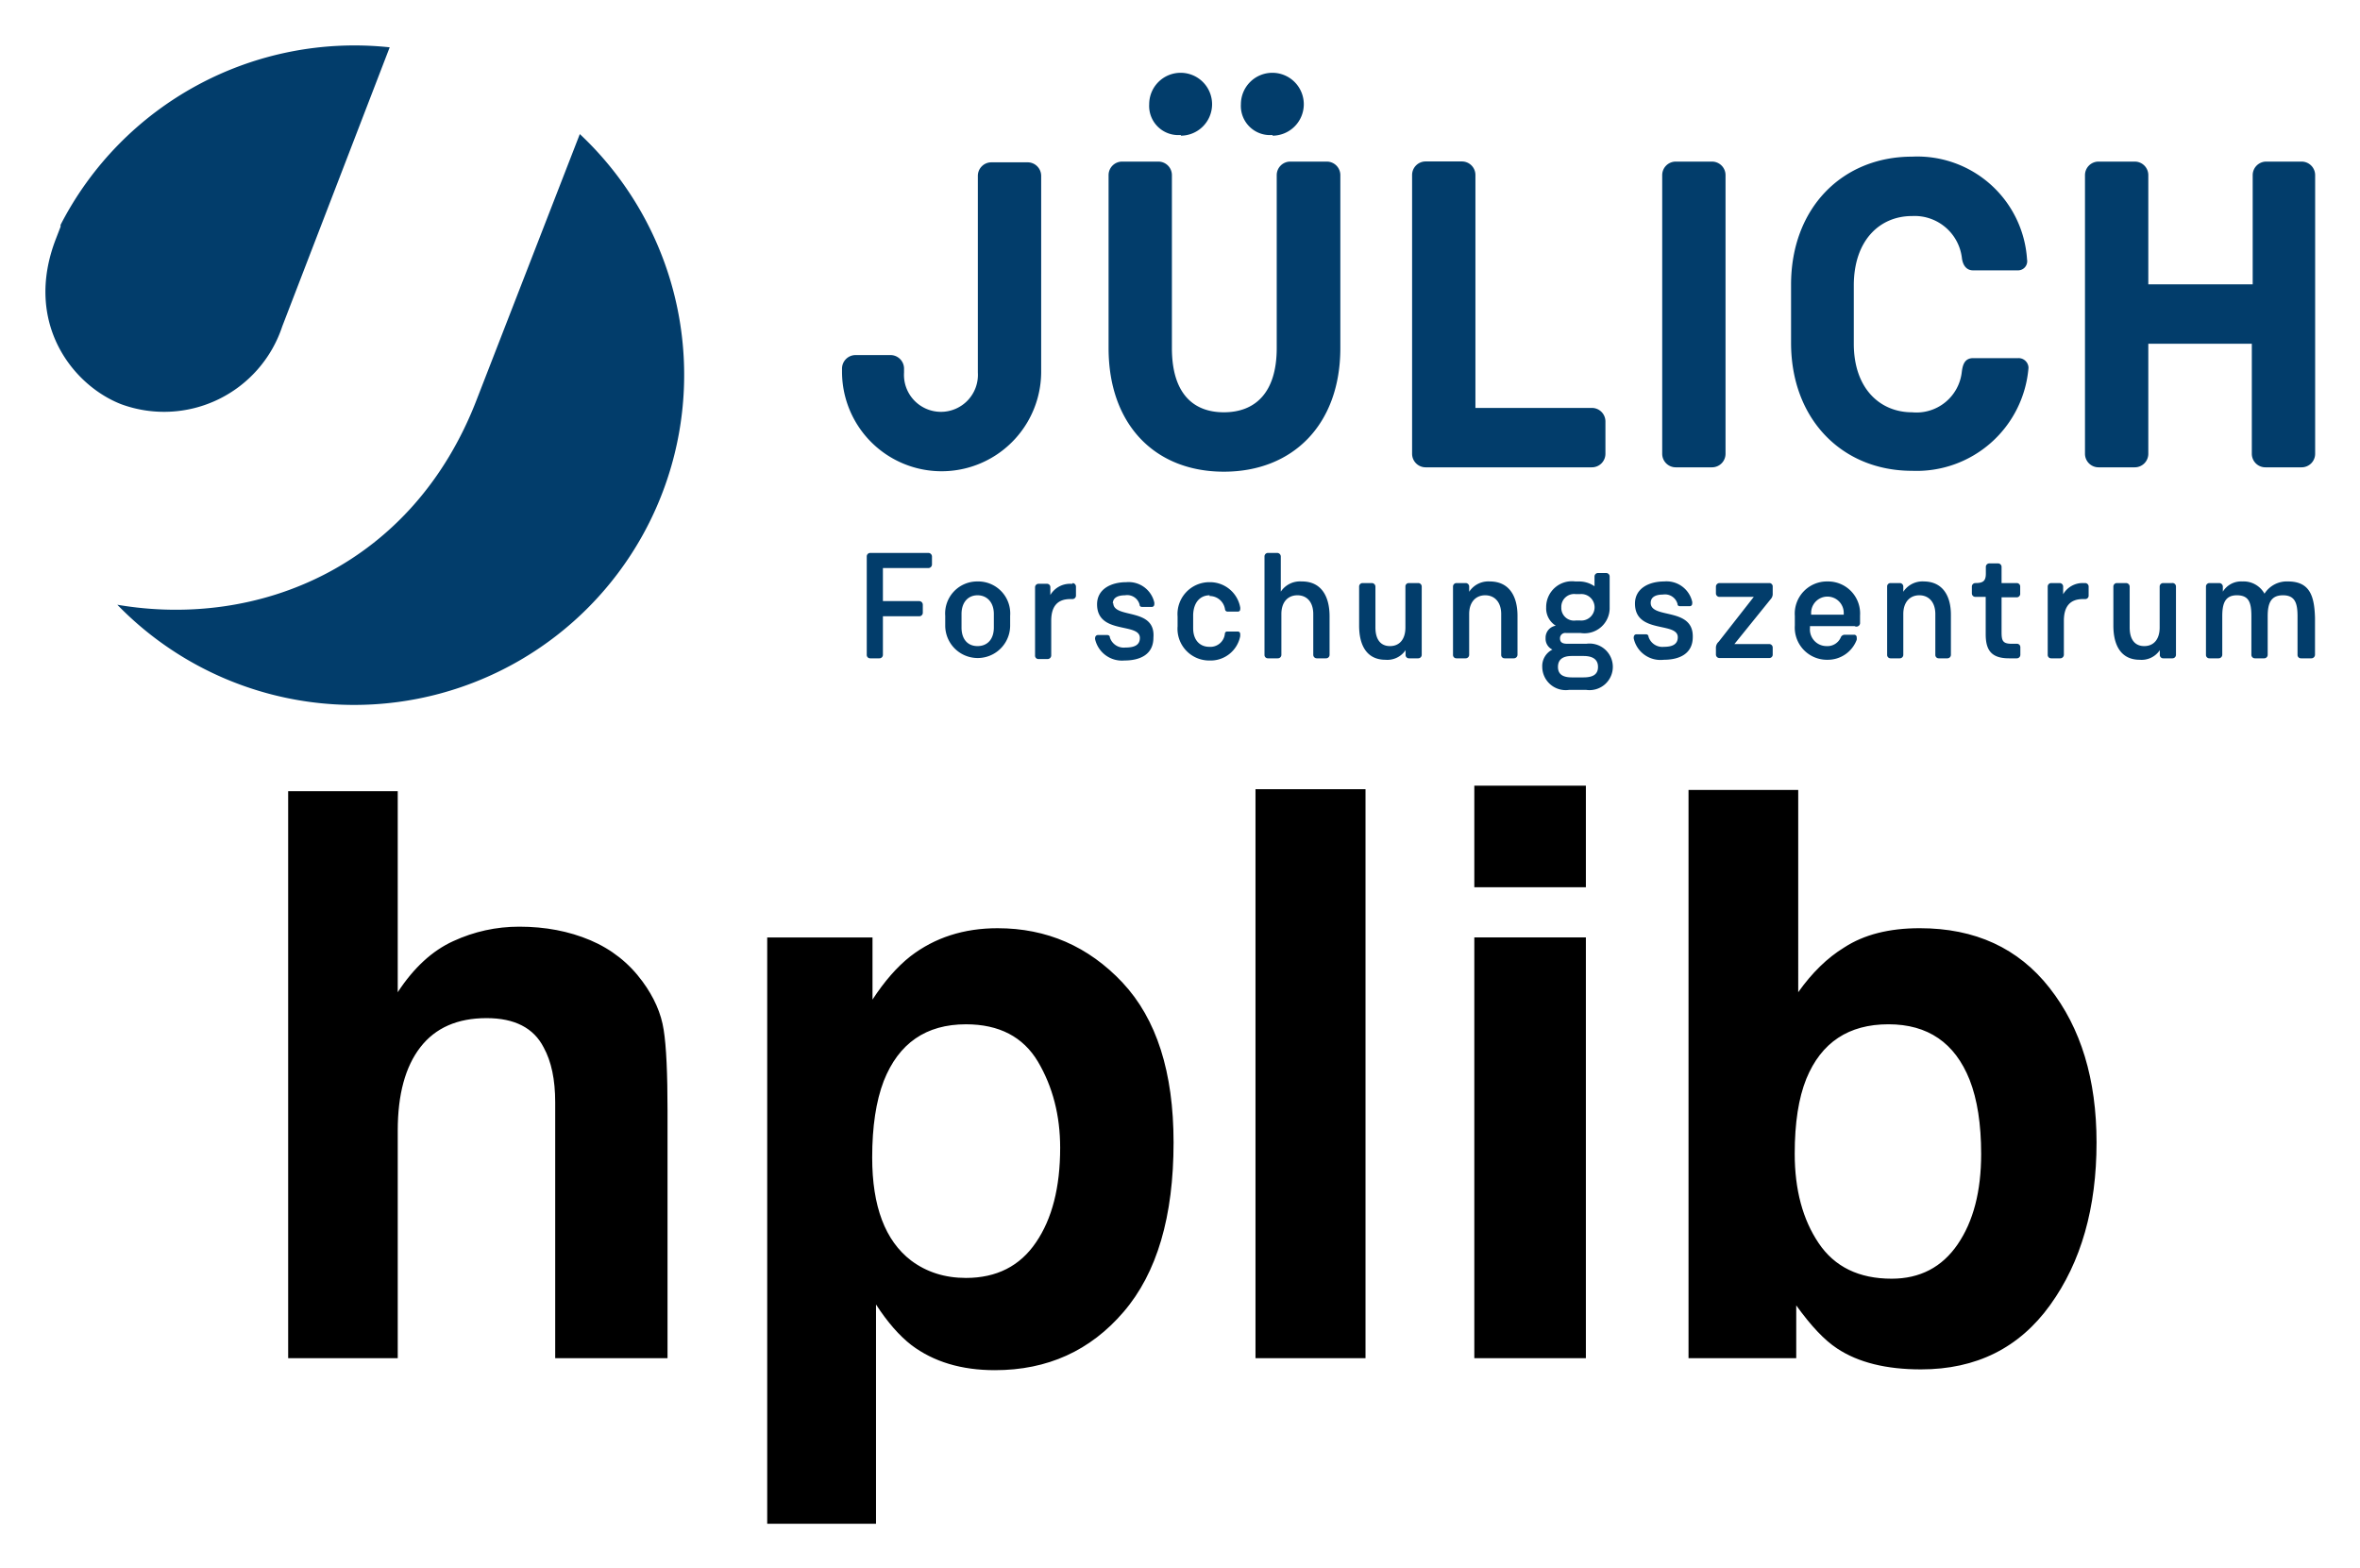 <?xml version="1.0" encoding="UTF-8" standalone="no"?>
<svg
   role="img"
   viewBox="-3.12 -3.12 162.11 107.73"
   version="1.1"
   id="svg13934"
   sodipodi:docname="hplib.svg"
   inkscape:version="1.2.2 (b0a84865, 2022-12-01)"
   xmlns:inkscape="http://www.inkscape.org/namespaces/inkscape"
   xmlns:sodipodi="http://sodipodi.sourceforge.net/DTD/sodipodi-0.dtd"
   xmlns="http://www.w3.org/2000/svg"
   xmlns:svg="http://www.w3.org/2000/svg">
  <defs
     id="defs13938" />
  <sodipodi:namedview
     id="namedview13936"
     pagecolor="#ffffff"
     bordercolor="#666666"
     borderopacity="1.0"
     inkscape:showpageshadow="2"
     inkscape:pageopacity="0.0"
     inkscape:pagecheckerboard="0"
     inkscape:deskcolor="#d1d1d1"
     showgrid="false"
     inkscape:zoom="2.1906618"
     inkscape:cx="82.851676"
     inkscape:cy="54.777968"
     inkscape:window-width="1130"
     inkscape:window-height="678"
     inkscape:window-x="2156"
     inkscape:window-y="301"
     inkscape:window-maximized="0"
     inkscape:current-layer="svg13934" />
  <path
     fill="#023d6b"
     d="M94.289 36.93h-.64a.23.23 0 0 0-.23.24v2.81c0 .83-.42 1.28-1.06 1.28-.64 0-1-.45-1-1.28v-2.81a.25.25 0 0 0-.25-.24h-.63a.24.24 0 0 0-.24.24v2.68c0 1.45.59 2.35 1.81 2.35a1.51 1.51 0 0 0 1.38-.66v.32a.23.23 0 0 0 .23.24h.64a.24.24 0 0 0 .24-.24v-4.69a.24.24 0 0 0-.25-.24zm-8-.11a1.58 1.58 0 0 0-1.43.7v-2.41a.25.25 0 0 0-.25-.25h-.63a.24.24 0 0 0-.24.25v6.75a.23.23 0 0 0 .24.24h.67a.24.24 0 0 0 .25-.24v-2.8c0-.83.45-1.29 1.1-1.29.65 0 1.09.46 1.09 1.29v2.8a.24.24 0 0 0 .24.24h.63a.24.24 0 0 0 .25-.24v-2.68c-.01-1.41-.62-2.36-1.89-2.36zm1.71-28.84h-2.49a.93.93 0 0 0-.93.93v11.88c0 3.09-1.5 4.41-3.63 4.41s-3.57-1.32-3.57-4.41v-11.88a.93.93 0 0 0-.93-.93h-2.49a.93.93 0 0 0-.93.93v11.88c0 5.25 3.18 8.49 7.92 8.49s8-3.24 8-8.49v-11.88a.93.93 0 0 0-.92-.93zm-17.46 29h-.13a1.57 1.57 0 0 0-1.38.77v-.53a.23.23 0 0 0-.23-.24h-.58a.24.24 0 0 0-.24.24v4.69a.23.23 0 0 0 .24.24h.62a.25.25 0 0 0 .25-.24v-2.39c0-1 .44-1.49 1.31-1.49h.14a.24.24 0 0 0 .25-.23V37.17a.25.25 0 0 0-.22-.24zm9.41.84a1.07 1.07 0 0 1 1.08.92.17.17 0 0 0 .17.15h.72a.15.15 0 0 0 .15-.17.32.32 0 0 0 0-.13 2.11 2.11 0 0 0-2.1-1.72 2.19 2.19 0 0 0-2.2 2.36v.67a2.18 2.18 0 0 0 2.2 2.35 2.07 2.07 0 0 0 2.1-1.66 1.28 1.28 0 0 0 0-.17.16.16 0 0 0-.17-.16H81.179a.15.15 0 0 0-.16.14 1 1 0 0 1-1.07.91c-.64 0-1.11-.45-1.11-1.28v-.92c.03-.88.5-1.34 1.14-1.34zm-6.63.52c0-.43.39-.57.84-.57a.88.88 0 0 1 1 .64c0 .11.07.16.19.16h.65a.17.17 0 0 0 .17-.18.44.44 0 0 0 0-.13 1.81 1.81 0 0 0-1.93-1.39c-1 0-2 .45-2 1.52 0 2.1 2.94 1.23 2.94 2.31 0 .48-.36.66-1 .66a1 1 0 0 1-1.06-.69c0-.1-.07-.17-.18-.17h-.64a.19.19 0 0 0-.19.17.31.31 0 0 0 0 .14 1.89 1.89 0 0 0 2 1.44c1.07 0 2-.4 2-1.57.17-2.12-2.76-1.26-2.76-2.39zm4.66-32.14a2.16 2.16 0 1 0-2.16-2.16 2 2 0 0 0 2.19 2.11zm6.3 0a2.16 2.16 0 1 0-2.16-2.16 2 2 0 0 0 2.19 2.11zm-15.88 2.76a.93.93 0 0 0-.93-.93h-2.49a.93.93 0 0 0-.93.93v13.51a2.54 2.54 0 1 1-5.07 0v-.27a.93.93 0 0 0-.93-.93h-2.4a.93.93 0 0 0-.93.93v.21a6.84 6.84 0 1 0 13.68 0zm-52.131 10.34l7.38-19.17a22.7 22.7 0 0 0-22.61 12.2.5.5 0 0 1 0 .13l-.32.83c-2.24 5.79 1.18 10.08 4.5 11.36a8.55 8.55 0 0 0 11.05-5.35zm47.76 17.52a2.2 2.2 0 0 0-2.22 2.36v.67a2.23 2.23 0 1 0 4.46 0v-.67a2.2 2.2 0 0 0-2.24-2.36zm1.12 3.16c0 .83-.46 1.28-1.12 1.28s-1.1-.45-1.1-1.28V39.06c0-.83.47-1.29 1.1-1.29s1.12.46 1.12 1.29zm-35.5-15.71c-4.4 11.5-15 15.81-24.71 14.15a22.67 22.67 0 1 0 31.77-32.33zm31 10.59h-4a.24.24 0 0 0-.23.25v6.75a.23.23 0 0 0 .23.24h.63a.24.24 0 0 0 .25-.24v-2.65h2.5a.24.24 0 0 0 .24-.24v-.55a.25.25 0 0 0-.24-.25h-2.5v-2.27h3.12a.25.25 0 0 0 .25-.24v-.55a.25.25 0 0 0-.25-.25zm85.451 2.07h-.63a.24.24 0 0 0-.24.24v2.81c0 .83-.42 1.28-1.06 1.28-.64 0-1-.45-1-1.28v-2.81a.25.25 0 0 0-.25-.24h-.63a.24.24 0 0 0-.24.24v2.68c0 1.45.59 2.35 1.81 2.35a1.51 1.51 0 0 0 1.38-.66v.32a.23.23 0 0 0 .24.24h.63a.24.24 0 0 0 .24-.24v-4.69a.24.24 0 0 0-.28-.24zm-10.59-15.45h-3.09c-.6 0-.72.48-.78.93a3.13 3.13 0 0 1-3.42 2.79c-2.19 0-4-1.62-4-4.71v-4c0-3.09 1.77-4.77 4-4.77a3.27 3.27 0 0 1 3.43 2.92c.09.6.42.81.75.81h3.06a.63.63 0 0 0 .66-.75 7.55 7.55 0 0 0-7.9-7.06c-4.8 0-8.31 3.54-8.31 8.79v4c0 5.25 3.51 8.79 8.31 8.79a7.71 7.71 0 0 0 8-7.08.68.68 0 0 0-.71-.66zm4.6 15.45h-.14a1.54 1.54 0 0 0-1.37.77v-.53a.24.24 0 0 0-.24-.24h-.58a.24.24 0 0 0-.24.24v4.69a.23.23 0 0 0 .24.24h.62a.25.25 0 0 0 .25-.24v-2.34c0-1 .44-1.49 1.31-1.49h.15a.23.23 0 0 0 .24-.23v-.63a.24.24 0 0 0-.24-.24zm-4.69 0h-1.05v-1.1a.24.24 0 0 0-.24-.25h-.61a.24.24 0 0 0-.23.25v.45c0 .53-.21.65-.72.65a.24.24 0 0 0-.24.24v.47a.24.24 0 0 0 .24.24h.71v2.56c0 1.07.36 1.66 1.6 1.66h.54a.24.24 0 0 0 .24-.24v-.53a.23.23 0 0 0-.24-.23h-.36c-.62 0-.69-.22-.69-.81v-2.38h1.05a.24.24 0 0 0 .23-.27v-.5a.24.24 0 0 0-.23-.21zm18.62-.11a1.81 1.81 0 0 0-1.61.84 1.64 1.64 0 0 0-1.52-.84 1.47 1.47 0 0 0-1.34.7v-.35a.25.25 0 0 0-.25-.24h-.67a.24.24 0 0 0-.24.24v4.69a.23.23 0 0 0 .24.24h.63a.25.25 0 0 0 .25-.24v-2.64c0-.83.16-1.45 1-1.45s1 .51 1 1.45v2.64a.24.24 0 0 0 .24.24h.64a.24.24 0 0 0 .24-.24v-2.64c0-.89.21-1.45 1.05-1.45s1 .56 1 1.45v2.64a.23.23 0 0 0 .24.24h.71a.25.25 0 0 0 .25-.24v-2.53c-.04-1.49-.34-2.51-1.86-2.51zm-25 0a1.57 1.57 0 0 0-1.42.71v-.36a.24.24 0 0 0-.24-.24h-.64a.23.23 0 0 0-.23.24v4.69a.23.23 0 0 0 .23.24h.64a.24.24 0 0 0 .24-.24v-2.8c0-.83.46-1.29 1.1-1.29.64 0 1.1.46 1.1 1.29v2.8a.23.23 0 0 0 .24.24h.59a.24.24 0 0 0 .24-.24v-2.68c.02-1.41-.6-2.36-1.87-2.36zm26-28.84h-2.49a.93.93 0 0 0-.93.93v7.5h-7.17v-7.5a.93.93 0 0 0-.93-.93h-2.49a.93.93 0 0 0-.93.93v19.14a.93.93 0 0 0 .93.93h2.49a.93.93 0 0 0 .93-.93v-7.56h7.11v7.56a.93.93 0 0 0 .93.93h2.49a.93.93 0 0 0 .93-.93v-19.14a.93.93 0 0 0-.93-.93zm-55.821 28.84a1.57 1.57 0 0 0-1.42.71v-.36a.24.24 0 0 0-.24-.24h-.63a.24.24 0 0 0-.24.24v4.69a.23.23 0 0 0 .24.24h.63a.24.24 0 0 0 .24-.24v-2.8c0-.83.46-1.29 1.1-1.29.64 0 1.1.46 1.1 1.29v2.8a.23.23 0 0 0 .24.24h.63a.25.25 0 0 0 .25-.24v-2.68c0-1.41-.62-2.36-1.9-2.36zm6.66 4.28h-1.34c-.35 0-.5-.11-.5-.37a.36.36 0 0 1 .41-.37h1a1.73 1.73 0 0 0 2-1.76v-2.12a.24.24 0 0 0-.24-.24h-.56a.24.24 0 0 0-.24.24v.67a1.87 1.87 0 0 0-1.06-.33h-.26a1.77 1.77 0 0 0-2 1.78 1.4 1.4 0 0 0 .66 1.26.83.83 0 0 0-.7.85.82.82 0 0 0 .47.79 1.26 1.26 0 0 0-.7 1.19 1.61 1.61 0 0 0 1.83 1.58h1.2a1.6 1.6 0 1 0 0-3.17zm-.75-3.41h.28a.91.91 0 1 1 0 1.81h-.28a.87.87 0 0 1-1-.9.88.88 0 0 1 1-.91zm.54 5.72h-.82c-.7 0-.95-.28-.95-.72 0-.44.25-.75.95-.75h.8c.71 0 1 .29 1 .75 0 .46-.27.72-1 .72zm4.6-5.12c0-.43.39-.57.84-.57a.89.89 0 0 1 1 .64c0 .11.07.16.18.16h.66a.17.17 0 0 0 .17-.18.44.44 0 0 0 0-.13 1.81 1.81 0 0 0-1.93-1.39c-1 0-2 .45-2 1.52 0 2.1 2.94 1.23 2.94 2.31 0 .48-.36.66-.95.66a1 1 0 0 1-1.06-.69c0-.1-.07-.17-.18-.17h-.65a.18.18 0 0 0-.18.17.31.31 0 0 0 0 .14 1.88 1.88 0 0 0 2.05 1.44c1.07 0 2-.4 2-1.57.04-2.07-2.89-1.21-2.89-2.34zm-3.11-10.24v-2.22a.93.93 0 0 0-.93-.93h-8v-16a.93.93 0 0 0-.93-.93h-2.49a.93.93 0 0 0-.93.93v19.15a.93.93 0 0 0 .93.93h11.4a.93.93 0 0 0 .95-.93zm8.25 0v-19.14a.93.93 0 0 0-.93-.93h-2.49a.93.93 0 0 0-.93.93v19.14a.93.93 0 0 0 .93.93h2.49a.93.93 0 0 0 .93-.93zm3 8.88h-3.41a.25.25 0 0 0-.25.24v.47a.24.24 0 0 0 .25.24h2.35l-2.41 3.08a.56.56 0 0 0-.19.46v.42a.24.24 0 0 0 .25.24h3.41a.23.23 0 0 0 .24-.24v-.47a.24.24 0 0 0-.24-.25h-2.39l2.48-3.07a.53.53 0 0 0 .15-.41v-.5a.24.24 0 0 0-.2-.21zm4-.11a2.21 2.21 0 0 0-2.24 2.36v.67a2.21 2.21 0 0 0 2.25 2.35 2.12 2.12 0 0 0 2-1.37.64.64 0 0 0 0-.17.17.17 0 0 0-.17-.18h-.67a.3.3 0 0 0-.24.15 1 1 0 0 1-1 .63 1.14 1.14 0 0 1-1.13-1.23v-.14h3.07a.25.25 0 0 0 .37-.25v-.48a2.2 2.2 0 0 0-2.19-2.34zm1.12 2.28h-2.24v-.12a1.12 1.12 0 1 1 2.24 0z"
     id="path13930" />
  <path
     d="M37.422 61.461c-1.463-.618-3.085-.928-4.872-.928-1.584 0-3.1.332-4.54.996-1.441.656-2.715 1.833-3.809 3.507V51.226h-7.527v38.948h7.527V74.531c0-2.474.52-4.382 1.554-5.717 1.033-1.335 2.549-1.999 4.548-1.999 1.923 0 3.236.671 3.922 2.014.528.958.792 2.21.792 3.764v17.581h7.716V73.204c0-2.579-.083-4.442-.264-5.581-.173-1.139-.664-2.248-1.456-3.326-.935-1.275-2.134-2.217-3.59-2.836zm30.757 8.349c1.011 1.712 1.524 3.688 1.524 5.913 0 2.708-.551 4.872-1.659 6.494-1.101 1.629-2.708 2.444-4.812 2.444-1.448 0-2.708-.4-3.764-1.192-1.788-1.365-2.677-3.726-2.677-7.082 0-2.119.264-3.869.792-5.249 1.026-2.602 2.911-3.899 5.649-3.899 2.278 0 3.929.86 4.948 2.572zm5.808-5.438c-2.346-2.489-5.204-3.733-8.583-3.733-2.315 0-4.314.641-5.989 1.931-.92.724-1.788 1.72-2.602 2.972v-4.269h-7.233v40.275h7.474V86.486c.792 1.222 1.607 2.15 2.436 2.791 1.524 1.146 3.432 1.72 5.732 1.72 3.605 0 6.554-1.335 8.839-4.005 2.293-2.67 3.432-6.547 3.432-11.638 0-4.827-1.169-8.485-3.507-10.981zM90.678 90.174V51.09h-7.557v39.084zm15.137-32.349v-6.977h-7.663v6.977zm-7.663 3.447v28.902h7.663v-28.902zm39.521 3.477c-2.15-2.745-5.121-4.111-8.922-4.111-2.104 0-3.831.437-5.197 1.327-1.146.701-2.202 1.727-3.153 3.07V51.143h-7.535v39.031h7.399v-3.628c1.011 1.41 1.946 2.398 2.813 2.964 1.448.958 3.364 1.433 5.755 1.433 3.801 0 6.758-1.478 8.877-4.427 2.127-2.949 3.183-6.675 3.183-11.162 0-4.329-1.071-7.867-3.221-10.604zm-6.32 17.604c-1.079 1.576-2.595 2.361-4.533 2.361-2.248 0-3.922-.815-5.016-2.444-1.094-1.622-1.644-3.673-1.644-6.147 0-2.104.264-3.816.799-5.144 1.026-2.496 2.904-3.741 5.642-3.741 2.708 0 4.563 1.275 5.574 3.816.528 1.35.792 3.047.792 5.091 0 2.564-.535 4.631-1.614 6.207z"
     id="path13932" />
</svg>
